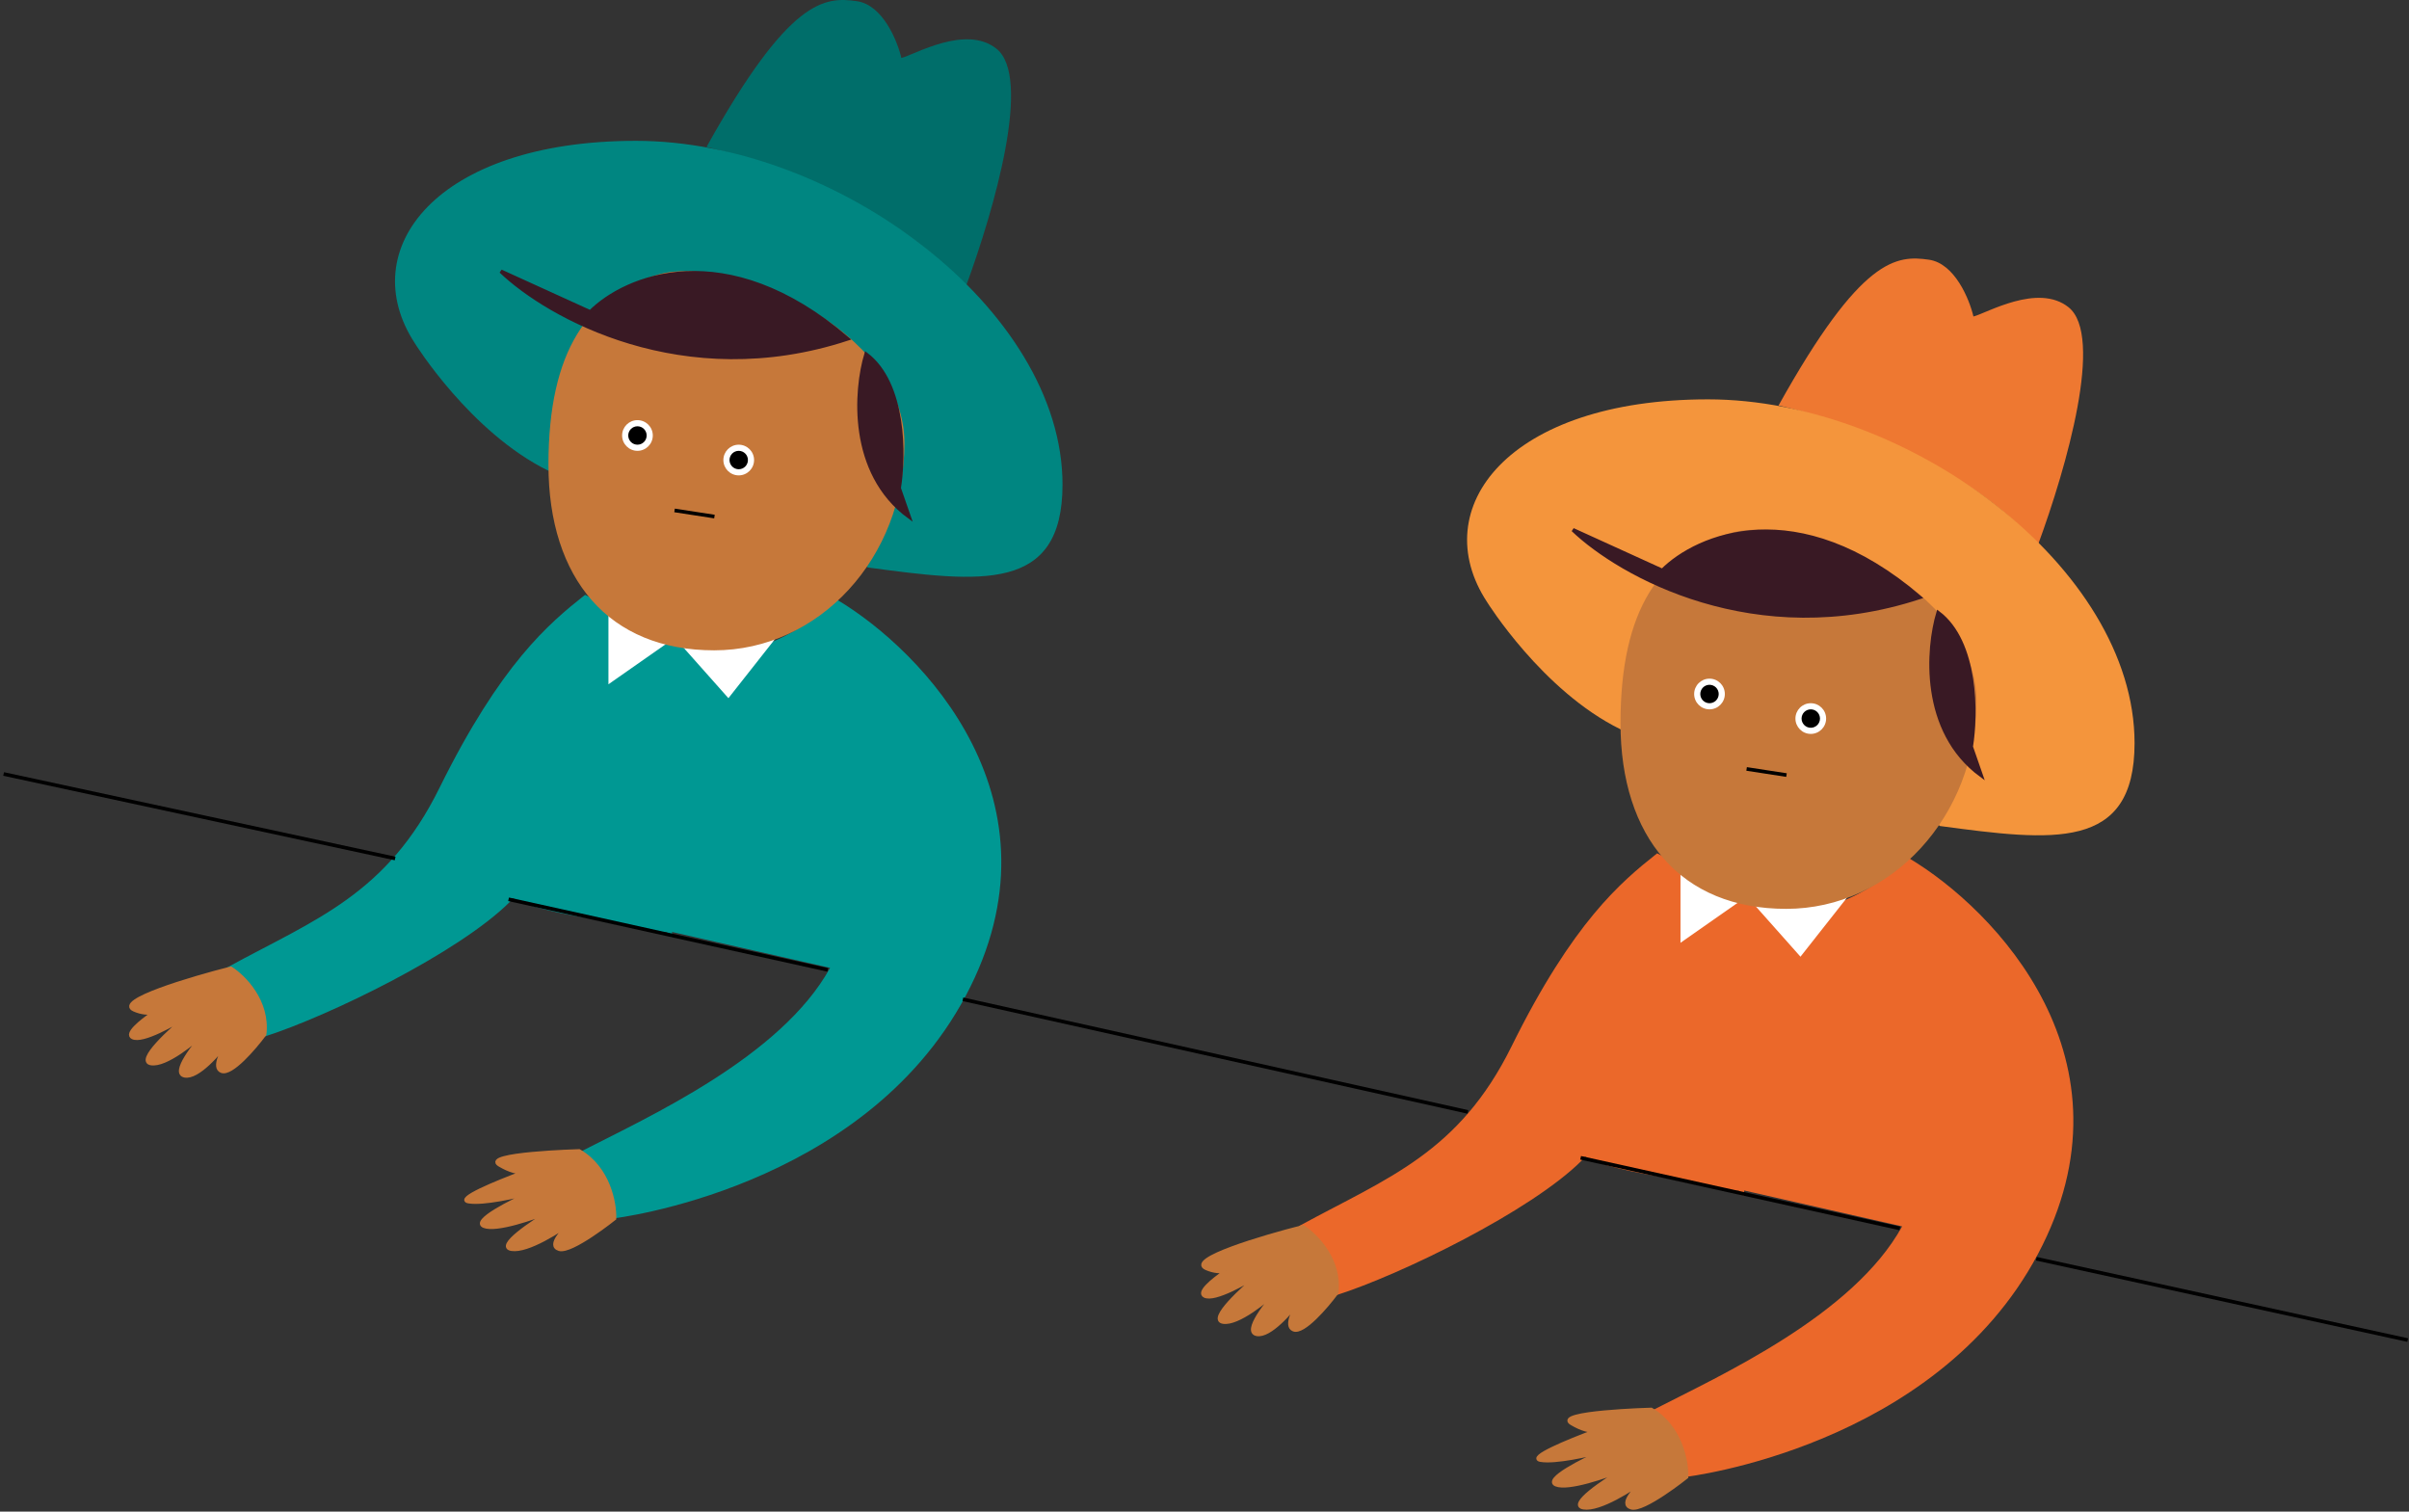 <svg width="663" height="416" viewBox="0 0 663 416" fill="none" xmlns="http://www.w3.org/2000/svg">
<rect x="0" y="0" width="663" height="416" fill="#333333" stroke="none"/>
<path d="M416.435 288.218C433.328 254.01 446.561 243.029 456.134 235.427L486 250L479.5 328C479.155 327.672 478.919 327.408 478.767 327.198C476.989 327.347 471.717 326.776 458 323.5C443.771 321.161 438.091 319.011 436.087 317.629C435.881 318.009 435.536 318.464 435 319C421.19 332.81 385.334 350.333 367.5 356L358.155 337.629C382.227 324.537 401.906 317.639 416.435 288.218Z" fill="#EB682A" stroke="#EB682A"/>
<path d="M569.309 84.562C579.07 92.372 568.886 128.202 560.862 150.022C541.552 127.64 505.234 115.076 489.49 111.591C512.295 70.626 522.008 70.203 530.877 71.47C537.972 72.484 541.998 82.31 543.125 87.096C546.644 86.252 560.862 77.805 569.309 84.562Z" fill="#EE7831"/>
<path d="M587.469 204.502C587.469 234.306 564.971 231.481 533.834 227.307C519.052 208.725 467.055 200.701 445.991 200.701C424.452 190.143 409.248 165.648 409.248 165.648C392.356 139.887 415.019 109.902 470.064 109.901C525.109 109.901 587.469 156.22 587.469 204.502Z" fill="#F4953C"/>
<path d="M515.674 272.496L518.63 280.52H526.232L521.586 286.855L525.387 291.922H518.63L513.562 299.102L511.028 291.078H504.271L508.494 285.165L504.271 280.52H511.028L515.674 272.496Z" fill="#F4B749" stroke="black"/>
<path d="M560.863 345.135C589.243 291.754 549.038 250.253 525.388 236.176C517.592 242.951 502 255 484 249C477.089 246.696 475.061 264.028 475.567 283C476.16 305.205 475.725 329.657 479.5 327.5L523.5 337.5C510 362 473.5 378.5 455 388C444.886 393.194 464.49 403.312 463.735 406.468C463.735 406.468 532.483 398.517 560.863 345.135Z" fill="#EB682A"/>
<path d="M560.44 346.402L662.642 368.785" stroke="black"/>
<path d="M522.86 338.052L435.017 318.625" stroke="black"/>
<path d="M495.5 262.5L483.5 249L508.5 246L495.5 262.5Z" fill="white"/>
<path d="M463 258.5L478 248L463 240V258.5Z" fill="white"/>
<path d="M495.5 262.5L483.5 249L508.5 246L495.5 262.5Z" stroke="white"/>
<path d="M463 258.5L478 248L463 240V258.5Z" stroke="white"/>
<path d="M543.469 193.099C543.469 224.352 520.208 249.613 491.601 249.613C477.26 249.613 466.003 244.754 458.325 236.04C450.64 227.316 446.49 214.672 446.49 199.012C446.49 183.319 449.228 171.702 454.336 163.339C459.434 154.992 466.923 149.841 476.534 147.125C481.277 145.784 487.835 146.017 495.041 147.646C502.236 149.272 510.028 152.28 517.218 156.438C531.626 164.769 543.469 177.624 543.469 193.099Z" fill="#C6783A" stroke="#C6783A"/>
<line x1="480.697" y1="211.609" x2="491.677" y2="213.299" stroke="black"/>
<circle cx="498.358" cy="197.745" r="4.223" fill="white"/>
<circle cx="498.358" cy="197.745" r="2.534" fill="black"/>
<circle cx="470.485" cy="190.987" r="4.223" fill="white"/>
<circle cx="470.485" cy="190.988" r="2.534" fill="black"/>
<path d="M528.343 164.381C483.07 179.247 445.85 158.187 432.898 145.799L457.5 157C467.062 147.421 494.618 135.486 528.343 164.381Z" fill="#391924" stroke="#391924"/>
<path d="M545.236 213.371C528.681 201.208 530.455 178.459 533.411 168.604C544.14 176.688 543.941 196.57 542.5 205.5L545.236 213.371Z" fill="#391924" stroke="#391924"/>
<path d="M331.971 349.032C326.565 346.667 347.456 340.445 358.577 337.629C362.13 339.882 368.963 346.667 367.868 355.789C365.053 359.59 358.746 366.939 356.043 365.925C353.515 364.977 356.208 360.015 358.18 357.188C355.322 361.111 349.451 367.836 345.907 367.192C342.191 366.516 348.582 358.464 352.242 354.522C348.723 357.901 340.671 364.489 336.616 363.813C332.562 363.138 341.966 354.522 347.174 350.299C343.092 352.974 334.251 357.985 331.549 356.634C329.67 355.695 333.395 352.525 337.448 349.734C335.886 350.046 334.04 349.937 331.971 349.032Z" fill="#C6783A" stroke="#C6783A"/>
<path d="M432.484 391.687C427.416 388.646 454.444 387.886 454.444 387.886C462.553 392.616 464.298 402.245 464.158 406.468C464.158 406.468 452.333 415.928 448.954 414.914C445.576 413.901 450.362 409.143 453.177 406.89C449.236 409.846 440.254 415.59 435.862 414.914C431.47 414.239 441.352 407.594 446.842 404.356C442.056 406.327 431.639 409.931 428.26 408.58C424.882 407.228 435.581 401.822 441.352 399.288C437.27 400.415 428.091 402.498 424.037 401.822C420.359 401.209 431.465 396.61 439.129 393.765C437.611 393.871 435.396 393.434 432.484 391.687Z" fill="#C6783A" stroke="#C6783A"/>
<path d="M121.388 217.074C138.281 182.866 151.514 171.885 161.086 164.283L190.953 178.856L184.453 256.856C184.108 256.528 183.872 256.264 183.72 256.054C181.942 256.203 176.67 255.632 162.953 252.356C148.723 250.017 143.043 247.867 141.039 246.485C140.834 246.865 140.489 247.32 139.953 247.856C126.143 261.666 90.286 279.189 72.453 284.856L63.108 266.485C87.18 253.393 106.859 246.495 121.388 217.074Z" fill="#009893" stroke="#009893"/>
<path d="M274.261 13.418C284.023 21.228 273.839 57.058 265.815 78.878C246.504 56.496 210.187 43.931 194.442 40.447C217.248 -0.518 226.961 -0.941 235.83 0.326C242.925 1.34 246.951 11.166 248.077 15.952C251.597 15.108 265.815 6.661 274.261 13.418Z" fill="#006E6A"/>
<path d="M292.422 133.357C292.422 163.162 269.924 160.337 238.786 156.163C224.005 137.581 172.008 129.557 150.943 129.557C129.405 118.999 114.201 94.504 114.201 94.504C97.308 68.743 119.971 38.758 175.016 38.757C230.062 38.757 292.422 85.076 292.422 133.357Z" fill="#008681"/>
<path d="M220.626 201.352L223.582 209.376H231.184L226.539 215.711L230.34 220.778H223.582L218.515 227.958L215.981 219.934H209.224L213.447 214.021L209.224 209.376H215.981L220.626 201.352Z" fill="#F4B749" stroke="black"/>
<path d="M265.815 273.991C294.195 220.61 253.99 179.109 230.34 165.032C222.544 171.807 206.953 183.856 188.953 177.856C182.042 175.552 180.013 192.884 180.52 211.856C181.112 234.061 180.678 258.513 184.453 256.356L228.453 266.356C214.953 290.856 178.453 307.356 159.953 316.856C149.838 322.05 169.443 332.168 168.688 335.324C168.688 335.324 237.435 327.373 265.815 273.991Z" fill="#009893"/>
<path d="M265 275L404 306" stroke="black"/>
<path d="M227.813 266.908L139.97 247.481" stroke="black"/>
<path d="M200.453 191.356L188.453 177.856L213.453 174.856L200.453 191.356Z" fill="white"/>
<path d="M167.953 187.356L182.953 176.856L167.953 168.856V187.356Z" fill="white"/>
<path d="M200.453 191.356L188.453 177.856L213.453 174.856L200.453 191.356Z" stroke="white"/>
<path d="M167.953 187.356L182.953 176.856L167.953 168.856V187.356Z" stroke="white"/>
<path d="M248.422 121.955C248.422 153.208 225.161 178.469 196.554 178.469C182.212 178.469 170.955 173.61 163.278 164.896C155.593 156.172 151.443 143.528 151.443 127.868C151.443 112.175 154.18 100.558 159.288 92.195C164.387 83.848 171.876 78.697 181.486 75.981C186.229 74.64 192.787 74.873 199.994 76.502C207.189 78.128 214.981 81.136 222.171 85.294C236.579 93.625 248.422 106.48 248.422 121.955Z" fill="#C6783A" stroke="#C6783A"/>
<line x1="185.65" y1="140.465" x2="196.63" y2="142.155" stroke="black"/>
<circle cx="203.311" cy="126.601" r="4.223" fill="white"/>
<circle cx="203.311" cy="126.601" r="2.534" fill="black"/>
<circle cx="175.438" cy="119.843" r="4.223" fill="white"/>
<circle cx="175.438" cy="119.844" r="2.534" fill="black"/>
<path d="M233.296 93.237C188.023 108.103 150.802 87.043 137.851 74.655L162.453 85.856C172.015 76.277 199.57 64.342 233.296 93.237Z" fill="#391924" stroke="#391924"/>
<path d="M250.189 142.226C233.634 130.064 235.407 107.315 238.364 97.46C249.092 105.544 248.893 125.426 247.453 134.356L250.189 142.226Z" fill="#391924" stroke="#391924"/>
<path d="M36.923 277.888C31.518 275.523 52.409 269.301 63.53 266.485C67.083 268.738 73.915 275.523 72.821 284.645C70.005 288.446 63.699 295.795 60.996 294.781C58.468 293.833 61.161 288.871 63.133 286.044C60.275 289.967 54.403 296.692 50.86 296.048C47.144 295.372 53.535 287.32 57.195 283.378C53.676 286.757 45.623 293.345 41.569 292.669C37.515 291.994 46.919 283.378 52.127 279.155C48.045 281.83 39.204 286.841 36.501 285.49C34.623 284.551 38.347 281.381 42.401 278.59C40.839 278.902 38.993 278.793 36.923 277.888Z" fill="#C6783A" stroke="#C6783A"/>
<path d="M137.436 320.543C132.368 317.502 159.397 316.742 159.397 316.742C167.506 321.472 169.251 331.101 169.11 335.324C169.11 335.324 157.285 344.784 153.907 343.77C150.528 342.757 155.314 337.999 158.13 335.746C154.188 338.702 145.207 344.446 140.815 343.77C136.423 343.095 146.305 336.45 151.795 333.212C147.009 335.183 136.592 338.787 133.213 337.435C129.834 336.084 140.533 330.678 146.305 328.144C142.222 329.271 133.044 331.354 128.99 330.678C125.312 330.065 136.418 325.466 144.082 322.621C142.564 322.726 140.349 322.29 137.436 320.543Z" fill="#C6783A" stroke="#C6783A"/>
<path d="M108.75 236.252L1 213" stroke="black"/>
</svg>
